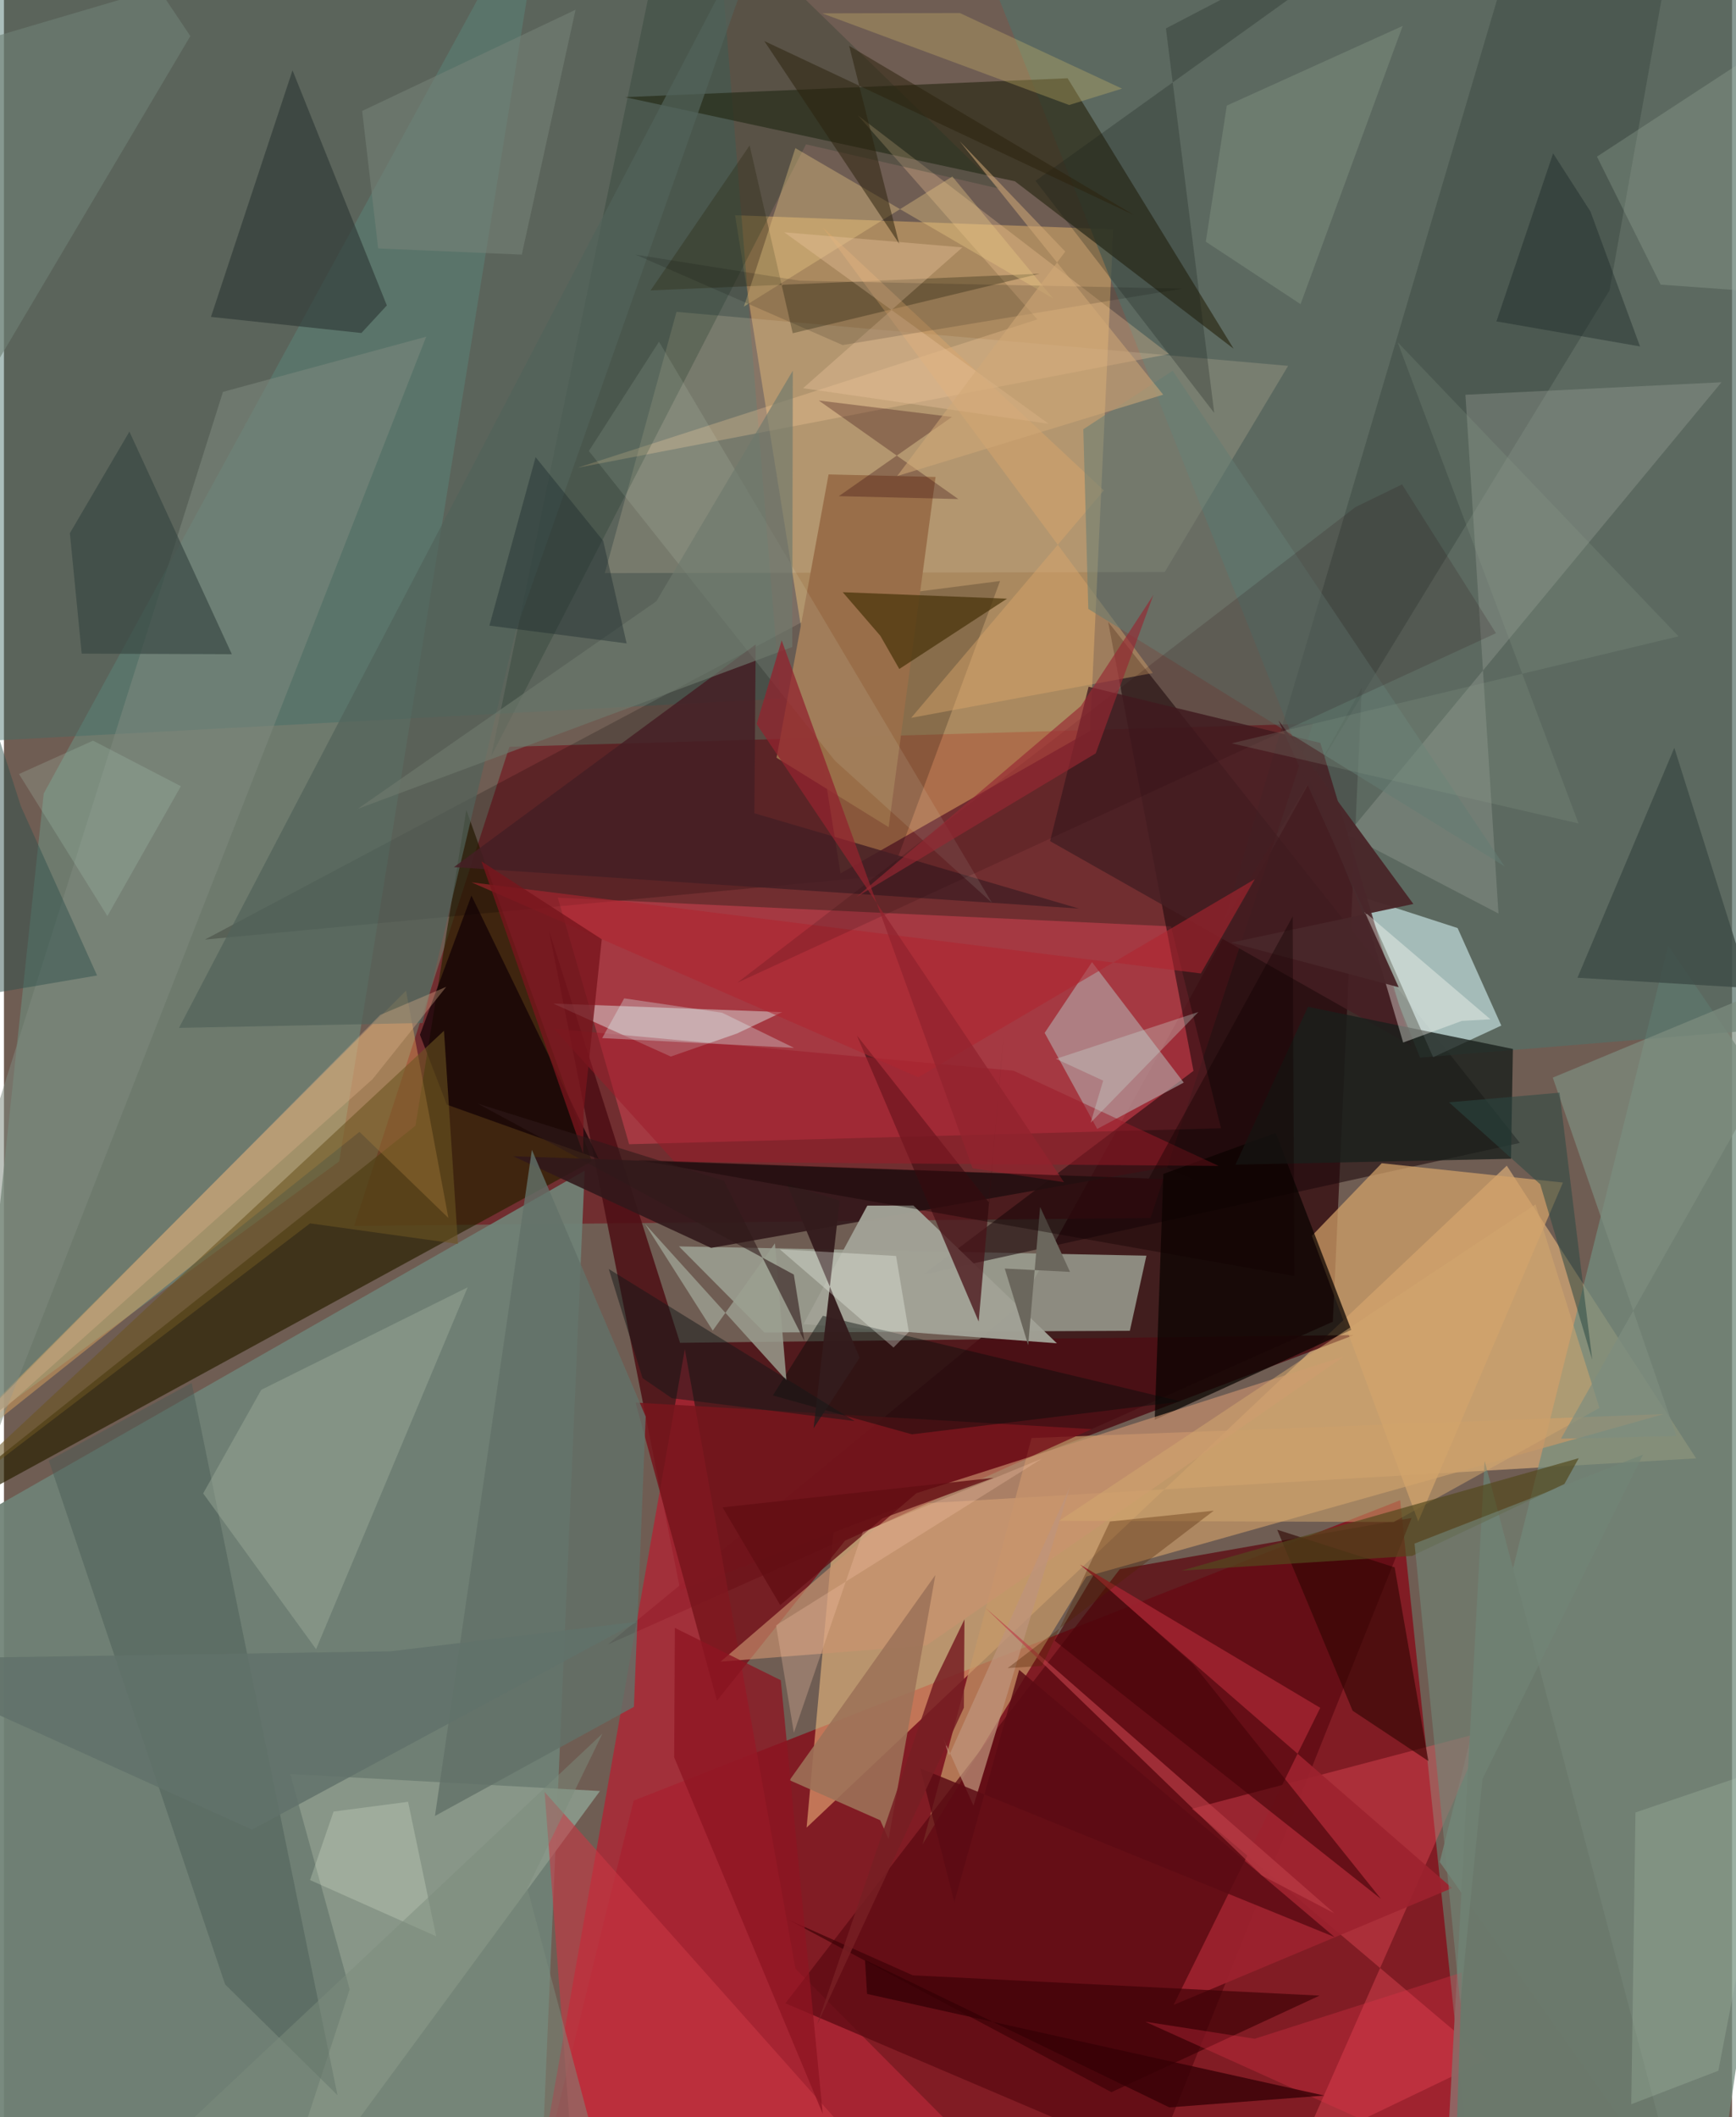 <svg xmlns="http://www.w3.org/2000/svg" width="228" height="278" viewBox="0 0 836 1024"><path fill="#6f5d53" d="M0 0h836v1024H0z"/><path fill="#880413" fill-opacity=".722" d="M713.248 1086l-37.8-360.39-370.797 145.26-49.951 202.977z"/><path fill="#330a0e" fill-opacity=".757" d="M642.876 639.262l13.998-306.648-165.672 299.14L292.069 795.42z"/><path fill="#fec887" fill-opacity=".514" d="M402.358 729.609l416.259-24.24-91.59-141.572L388.295 883.95z"/><path fill="#731f25" fill-opacity=".753" d="M244.522 361.199l-75.145 231.73 385.308-3.825 78.62-239.13z"/><path fill="#fcc770" fill-opacity=".42" d="M353.694 104.105l51.002 318.32 120.75-68.871 11.25-242.642z"/><path fill="#708276" fill-opacity=".933" d="M-62 1025.497L258.56 1086l22.373-519.76L-5.863 729.781z"/><path fill="#9fa598" fill-opacity=".804" d="M544.677 643.67l-176.807.802-41.324-41.63 226.142 4.48z"/><path fill="#6e8375" fill-opacity=".753" d="M-13.408 690.487l175.588-128.76L262.87-62 19.23 383.821z"/><path fill="#738b7d" fill-opacity=".753" d="M825.27 1086L898 593.593l-92.869-136.16-110.533 443.144z"/><path fill="#ff4f64" fill-opacity=".365" d="M564.583 448.061l24.198 97.635-286.34 7.737-34.506-119.258z"/><path fill="#4c0e14" fill-opacity=".839" d="M327.205 769.264l325.818-123.519-325.955 3.726-63.45-199.532z"/><path fill="#1c080c" fill-opacity=".561" d="M733.355 552.794L445.014 616.35l130.433-98.418-41.271-217.13z"/><path fill="#ae2635" fill-opacity=".816" d="M515.974 1086l-259.306-21.534 72.717-411.947 53.516 299.655z"/><path fill="#2a2202" fill-opacity=".698" d="M-56.309 747.613l340.722-185.908-60.733-169.948-24.585 152.708z"/><path fill="#546e65" fill-opacity=".702" d="M898 494.09L845.726.644 465.16-41.38l219.885 552.916z"/><path fill="#c69868" fill-opacity=".718" d="M523.654 762.512l279.252-78.566-305.793 11.557-52.73 196.575z"/><path fill="#dcf9fc" fill-opacity=".565" d="M657.203 433.942l46.036 14.925 21.13 47.17-32.965 15.306z"/><path fill="#5c0b13" fill-opacity=".769" d="M556.625 1045.042l-178.583-76.109 161.789-209.982 141.145-24.767z"/><path fill="#436e66" fill-opacity=".443" d="M346.908-17.84L-54.11-62-62 361.2l437.609-23.256z"/><path fill="#2d2b18" fill-opacity=".698" d="M489.08 87.688l105.802 80.979-80.32-130.82-214.092 9.148z"/><path fill="#d3a36a" fill-opacity=".714" d="M754.187 571.958l-70 163.943-51.441-138.206 33.777-35.084z"/><path fill="#d1c2a3" fill-opacity=".239" d="M621.244 176.956l-295.89-26.118-34.68 126.36 270.88-.53z"/><path fill="#050000" fill-opacity=".208" d="M481.88 281.017l-77.13 9.933L97.229 454.44l332.064-31.208z"/><path fill="#b5a8a7" fill-opacity=".627" d="M528.89 546.024l-25.434-46.453 22.912-34.222 44.387 58.255z"/><path fill="#ff5364" fill-opacity=".337" d="M627.041 1039.633l90.841-43.644-143.16-121.163 141.395-37.224z"/><path fill="#fdba63" fill-opacity=".369" d="M194.509 479.147l20.496 109.946-43.006-41.65-226.022 180.22z"/><path fill="#31181a" fill-opacity=".882" d="M342.112 603.57l220.016-39.032 14.157 6.343-329.993-11.674z"/><path fill="#a1a196" fill-opacity=".973" d="M439.965 583.072l69.418 66.635-122.615-9.26 30.904-57.326z"/><path fill="#090300" fill-opacity=".725" d="M560.888 567.785l54.33-19.81 36.572 95.23-95.09 43.485z"/><path fill="#e4fcf9" fill-opacity=".416" d="M354.57 499.887l21.927-10.362-110.791-4.144 56.9 25.636z"/><path fill="#77151d" fill-opacity=".855" d="M406.907 745.15l-61.973 77.4-39.4-144.18 220.69 12.852z"/><path fill="#899889" fill-opacity=".941" d="M167.267 962.183L126.721 1086l161.617-219.752-149.84-8.205z"/><path fill="#25322d" fill-opacity=".282" d="M812.923-62L723.27-3.332 590.539 445.026l186.21-304.584z"/><path fill="#a1aa9e" fill-opacity=".322" d="M830.894 184.887l-123.885 6.047 15.997 250.92-73.204-38.187z"/><path fill="#996e49" fill-opacity=".992" d="M450.68 230.687L427.995 400.07l-54.227-33.575 25.16-137.037z"/><path fill="#461e23" fill-opacity=".835" d="M680.89 505.878l-174.798-99.055 18.628-74.684 112.117 27.197z"/><path fill="#475952" fill-opacity=".451" d="M106.995 959.801l-85.3-253.388 69.134-37.532 70.521 344.476z"/><path fill="#191f1b" fill-opacity=".78" d="M729.077 560.453l-133.308 2.862 35.084-76.371 99.122 20.402z"/><path fill="#2e3a36" fill-opacity=".635" d="M172.918 161.066l12.314-13.33L139.594 34.01l-39.452 119.265z"/><path fill="#491318" fill-opacity=".761" d="M483.553 501.383l-12.018 137.812-58.922-138.393 63.803 80.65z"/><path fill="#ca926f" fill-opacity=".643" d="M446.312 795.814l-99.619 7.86 94.742-81.474 206.773-66.124z"/><path fill="#fed29e" fill-opacity=".275" d="M499.916 154.48l-86.81-98.692 150.54 115.436-286.195 55.014z"/><path fill="#183123" fill-opacity=".247" d="M481.745 91.298L324.3-62l-88.53 427.635L388.007 69.82z"/><path fill="#7f8b7f" fill-opacity=".522" d="M105.945 189.533l98.327-26.678-220.471 563.053-32.766-45.52z"/><path fill="#9daa9a" fill-opacity=".463" d="M124.486 672.202l99.831-49.562-73.316 175.006-54.63-75.338z"/><path fill="#c93744" fill-opacity=".58" d="M452.07 1080.827L605.432 1086l-331.957-61.224-11.917-158.039z"/><path fill="#120005" fill-opacity=".718" d="M287.735 560.537l-61.584-127.4-24.902 67.332 12.987 33.813z"/><path fill="#2c2913" fill-opacity=".349" d="M360.742 70.35l20.846 90.825 119.43-28.785-188.182 8.067z"/><path fill="#6b796c" fill-opacity=".984" d="M839.464 1086H695.862l20.437-379.447L816.636 1086z"/><path fill="#9c222e" fill-opacity=".914" d="M565.852 969.697l70.934-143.683-116.228-69.317 180.01 156.505z"/><path fill="#453108" fill-opacity=".694" d="M423.996 307.546l-18.22-21.118 79.45 3.133-52.088 33.997z"/><path fill="#374742" fill-opacity=".659" d="M60.693 208.753l49.556 107.67-72.64-.293-5.72-58.256z"/><path fill="#627168" fill-opacity=".816" d="M208.512 878.315l96.24-52.767 5.704-140.384-55.055-129.047z"/><path fill="#e9ca85" fill-opacity=".373" d="M357.955 148.293l100.846-62.916 48.736 58.936-124.68-72.676z"/><path fill="#2d0401" fill-opacity=".588" d="M672.772 758.083l-56.818-18.217 36.491 87.547 36.673 24.341z"/><path fill="#060d0b" fill-opacity=".431" d="M569.55 677.867l-130.307 15.87-67.259-18.803 24.162-38.533z"/><path fill="#9b9f91" fill-opacity=".824" d="M378.557 667.617l-5.578-66.26-30.08 42.193-32.844-51.662z"/><path fill="#9d7258" fill-opacity=".886" d="M427.96 889.474l-4.048-9.077-43.863-19.373 70.542-99.254z"/><path fill="#6c5521" fill-opacity=".58" d="M148.086 591.697l71.542 9.964-6.762-103.11-258.26 240.763z"/><path fill="#3c0006" fill-opacity=".659" d="M379.263 928.408l156.494 83.498 100.689-46.7-196.787-9.809z"/><path fill="#52635a" fill-opacity=".702" d="M84.678 497.153l117.866-2.375 45.045-189.58 128.93-366.384z"/><path fill="#d2a76e" fill-opacity=".529" d="M740.928 582.53L510.44 735.547l161.852.615 99.55-55.178z"/><path fill="#9b1a28" fill-opacity=".506" d="M266.069 497.557l58.327 64.35 263.242 2.012-99.253-46.05z"/><path fill="#3d4b45" fill-opacity=".78" d="M863.557 537.892l26.303-57.335-128.652-7.65 46.87-111.21z"/><path fill="#7e8e7f" fill-opacity=".506" d="M591.584 51.073l-10.167 65.83 45.848 30.197 49.398-134.553z"/><path fill="#dca86c" fill-opacity=".431" d="M555.793 325.528L396.07 109.924 532.09 237.18l-93.203 110.015z"/><path fill="#451f25" fill-opacity=".831" d="M363.667 311.702l-145.97 107.687 302.334 20.057-157.006-46.093z"/><path fill="#ecffeb" fill-opacity=".102" d="M316.892 165.275l161.03 271.33-75.944-68.704L282.97 218.133z"/><path fill="#450408" fill-opacity=".624" d="M508.275 793.533l18.774-31.607 48.315 43.077 90.799 113.443z"/><path fill="#fffff7" fill-opacity=".369" d="M719.124 493.001l-60.877-51.948 18.65 63.184 28.393-10.46z"/><path fill="#8d1522" fill-opacity=".757" d="M324.232 849.946l.333-62.581 51.245 25.295 20.29 209.707z"/><path fill="#7d8d7f" fill-opacity=".702" d="M753.226 695.85l55.9-1.259-59.843-173.388 134.22-55.732z"/><path fill="#b2c8b1" fill-opacity=".251" d="M789.282 876.619l68.682-23.386-28.587 148.308-42.145 16.21z"/><path fill="#341c1d" fill-opacity=".957" d="M404.315 580.713l-12.643 110.094 22.282-34.096-35.277-84.212z"/><path fill="#a0b4a2" fill-opacity=".275" d="M801.452 137.663L898 144.65 851.517 22.867 770.651 75.75z"/><path fill="#647c73" fill-opacity=".525" d="M522.158 207.625l2.417 86.896 201.422 124.53-160.59-239.726z"/><path fill="#6e8176" fill-opacity=".616" d="M90.165 17.44L-29.769 219.971-62 34.67 74.71-5.601z"/><path fill="#be947b" fill-opacity=".725" d="M454.529 840.916l2.686 8.22 58.5-130.039-46.668 154.254z"/><path fill="#49272a" fill-opacity=".961" d="M616.611 348.445l58.115 129.05-81.011-21.593 88.121-18.682z"/><path fill="#cfba69" fill-opacity=".318" d="M462.44 6.307l78.46 36.565-25.61 7.915L395.854 6.462z"/><path fill="#151d18" fill-opacity=".259" d="M585.498 199.74L499.044 87.473 707.407-62 562.119 13.742z"/><path fill="#e0ffff" fill-opacity=".29" d="M347.45 489.84l34.765 16.967-92.815-4.71 10.648-19.224z"/><path fill="#ae2530" fill-opacity=".573" d="M442.307 521.026l-216.138-94.262 352.87 44.064 26.07-45.586z"/><path fill="#e9354b" fill-opacity=".294" d="M552.078 977.812l53.01 8.261 100.19-32.051-2.989 91.626z"/><path fill="#53491c" fill-opacity=".678" d="M754.912 717.737l6.941-12.468-192.179 54.383 111.537-7.11z"/><path fill="#6b675d" d="M484.16 613.56l11.33 37.028 5.779-66.836 14.464 31.42z"/><path fill="#1b2626" fill-opacity=".404" d="M749.438 74.17l-27.422 81.281 69.46 12.11-23.967-65.257z"/><path fill="#26000b" fill-opacity=".157" d="M354.746 475.324l299.05-230.054 22.571-10.98 45.433 71.96z"/><path fill="#360006" fill-opacity=".784" d="M417.552 964.388l221.188 49.164-74.987 5.714-147.21-71.325z"/><path fill="#e0b38d" fill-opacity=".349" d="M182.038 490.862L-62 736.914l240.277-214.915 35.683-44.698z"/><path fill="#ebc39d" fill-opacity=".38" d="M505.407 204.981l-118.82-17.217 77.073-68.102-86.186-7.31z"/><path fill="#f9fff5" fill-opacity=".306" d="M430.349 651.75l-55.056-47.532 56.28 3.25 6.18 36.744z"/><path fill="#6e796d" fill-opacity=".647" d="M381.616 179.294l-.258 133.647-210.22 78.275L315.6 290.83z"/><path fill="#1d2a2c" fill-opacity=".412" d="M301.228 311.2l-66.378-8.61 22.343-81.49 32.713 40.502z"/><path fill="#778378" fill-opacity=".557" d="M276.522 4.725L173.286 53.677l7.753 66.479 69.467 2.996z"/><path fill="#2b220c" fill-opacity=".518" d="M367.832 19.859l178.896 84.175-137.85-81.866 24.195 95.687z"/><path fill="#92232e" fill-opacity=".749" d="M512.821 571.799l-44.217-6.739-92.368-255.33-12.11 40.47z"/><path fill="#bc3e47" fill-opacity=".655" d="M608.12 906.595l-4.603-2.08 40.131 20.897-168.966-147.883z"/><path fill="#2c4943" fill-opacity=".537" d="M699.063 533.147l44.13 39.623 25.177 84.885-15.838-129.168z"/><path fill="#5b0b14" fill-opacity=".835" d="M491.126 807.65L643.74 936.896l-200.46-81.623 16.475 64.659z"/><path fill-opacity=".141" d="M405.73 166.892l-100.137-43.725 79.326 12.602 185.221 3.841z"/><path fill="#728477" fill-opacity=".627" d="M704.527 969.296l-22.124-222.714 110.525-43.017-77.637 156.77z"/><path fill="#141717" fill-opacity=".486" d="M308.924 666.538l14.18 9.72 88.4 11.063-118.92-73.554z"/><path fill="#771f24" fill-opacity=".851" d="M393.448 979.129l56.241-164.962 14.976-30.904-.285 42.691z"/><path fill="#2f514c" fill-opacity=".475" d="M-61.712 489.993l19.154-257.889L8.208 390l36.843 81.802z"/><path fill="#eefbe1" fill-opacity=".224" d="M195.503 871.467l13.594 65.055-61.03-27.2 11.392-33.141z"/><path fill="#300007" fill-opacity=".29" d="M458.625 201.657l-64.433-7.936 67.5 47.655-57.788-1.408z"/><path fill="#4e2101" fill-opacity=".333" d="M485.549 806.815l99.73-76.154-50.208 5.238-32.94 69.835z"/><path fill="#cce1d8" fill-opacity=".322" d="M508.937 512.125l68.908-22.666-52.153 53.58 6.09-20.367z"/><path fill="#972832" fill-opacity=".643" d="M412.43 433.845l108.513-92.325 35.108-53.743-27.877 76.584z"/><path fill="#61726a" fill-opacity=".847" d="M186.99 798.676L-62 802.509l182.011 82.433L306.495 784.36z"/><path fill="#610e13" fill-opacity=".773" d="M347.635 729.05l27.914 47.277 49.348-41.888 53.865-19.666z"/><path fill="#d1a876" fill-opacity=".541" d="M560.8 190.897L462.285 68.226l51.142 53.442-81.303 108.575z"/><path fill="#120001" fill-opacity=".384" d="M624.262 617.168l-.826-173.877-69.587 126.712-247.213-8.99z"/><path fill="#7d8b7d" fill-opacity=".502" d="M298.137 1082.166L253.19 913.257l36.333-74.755L54.457 1059.46z"/><path fill="#78151d" fill-opacity=".788" d="M289.206 454.286l-8.76 83.128-.267 20.52L231 416.61z"/><path fill="#93a693" fill-opacity=".188" d="M674.2 165.482l135.907 142.295L593.9 359.522l167.83 38.758z"/><path fill="#f8c7ab" fill-opacity=".282" d="M373.534 786.1l128.609-80.62-86.648 35.45-33.35 97.174z"/><path fill="#b4d7c0" fill-opacity=".208" d="M43.104 358.227l42.488 22.035-35.551 62.81-42.775-68.707z"/><path fill="#2f1a1a" fill-opacity=".596" d="M387.26 648.666l-5.143-32.197-152.925-82.678 119.086 37.307z"/></svg>